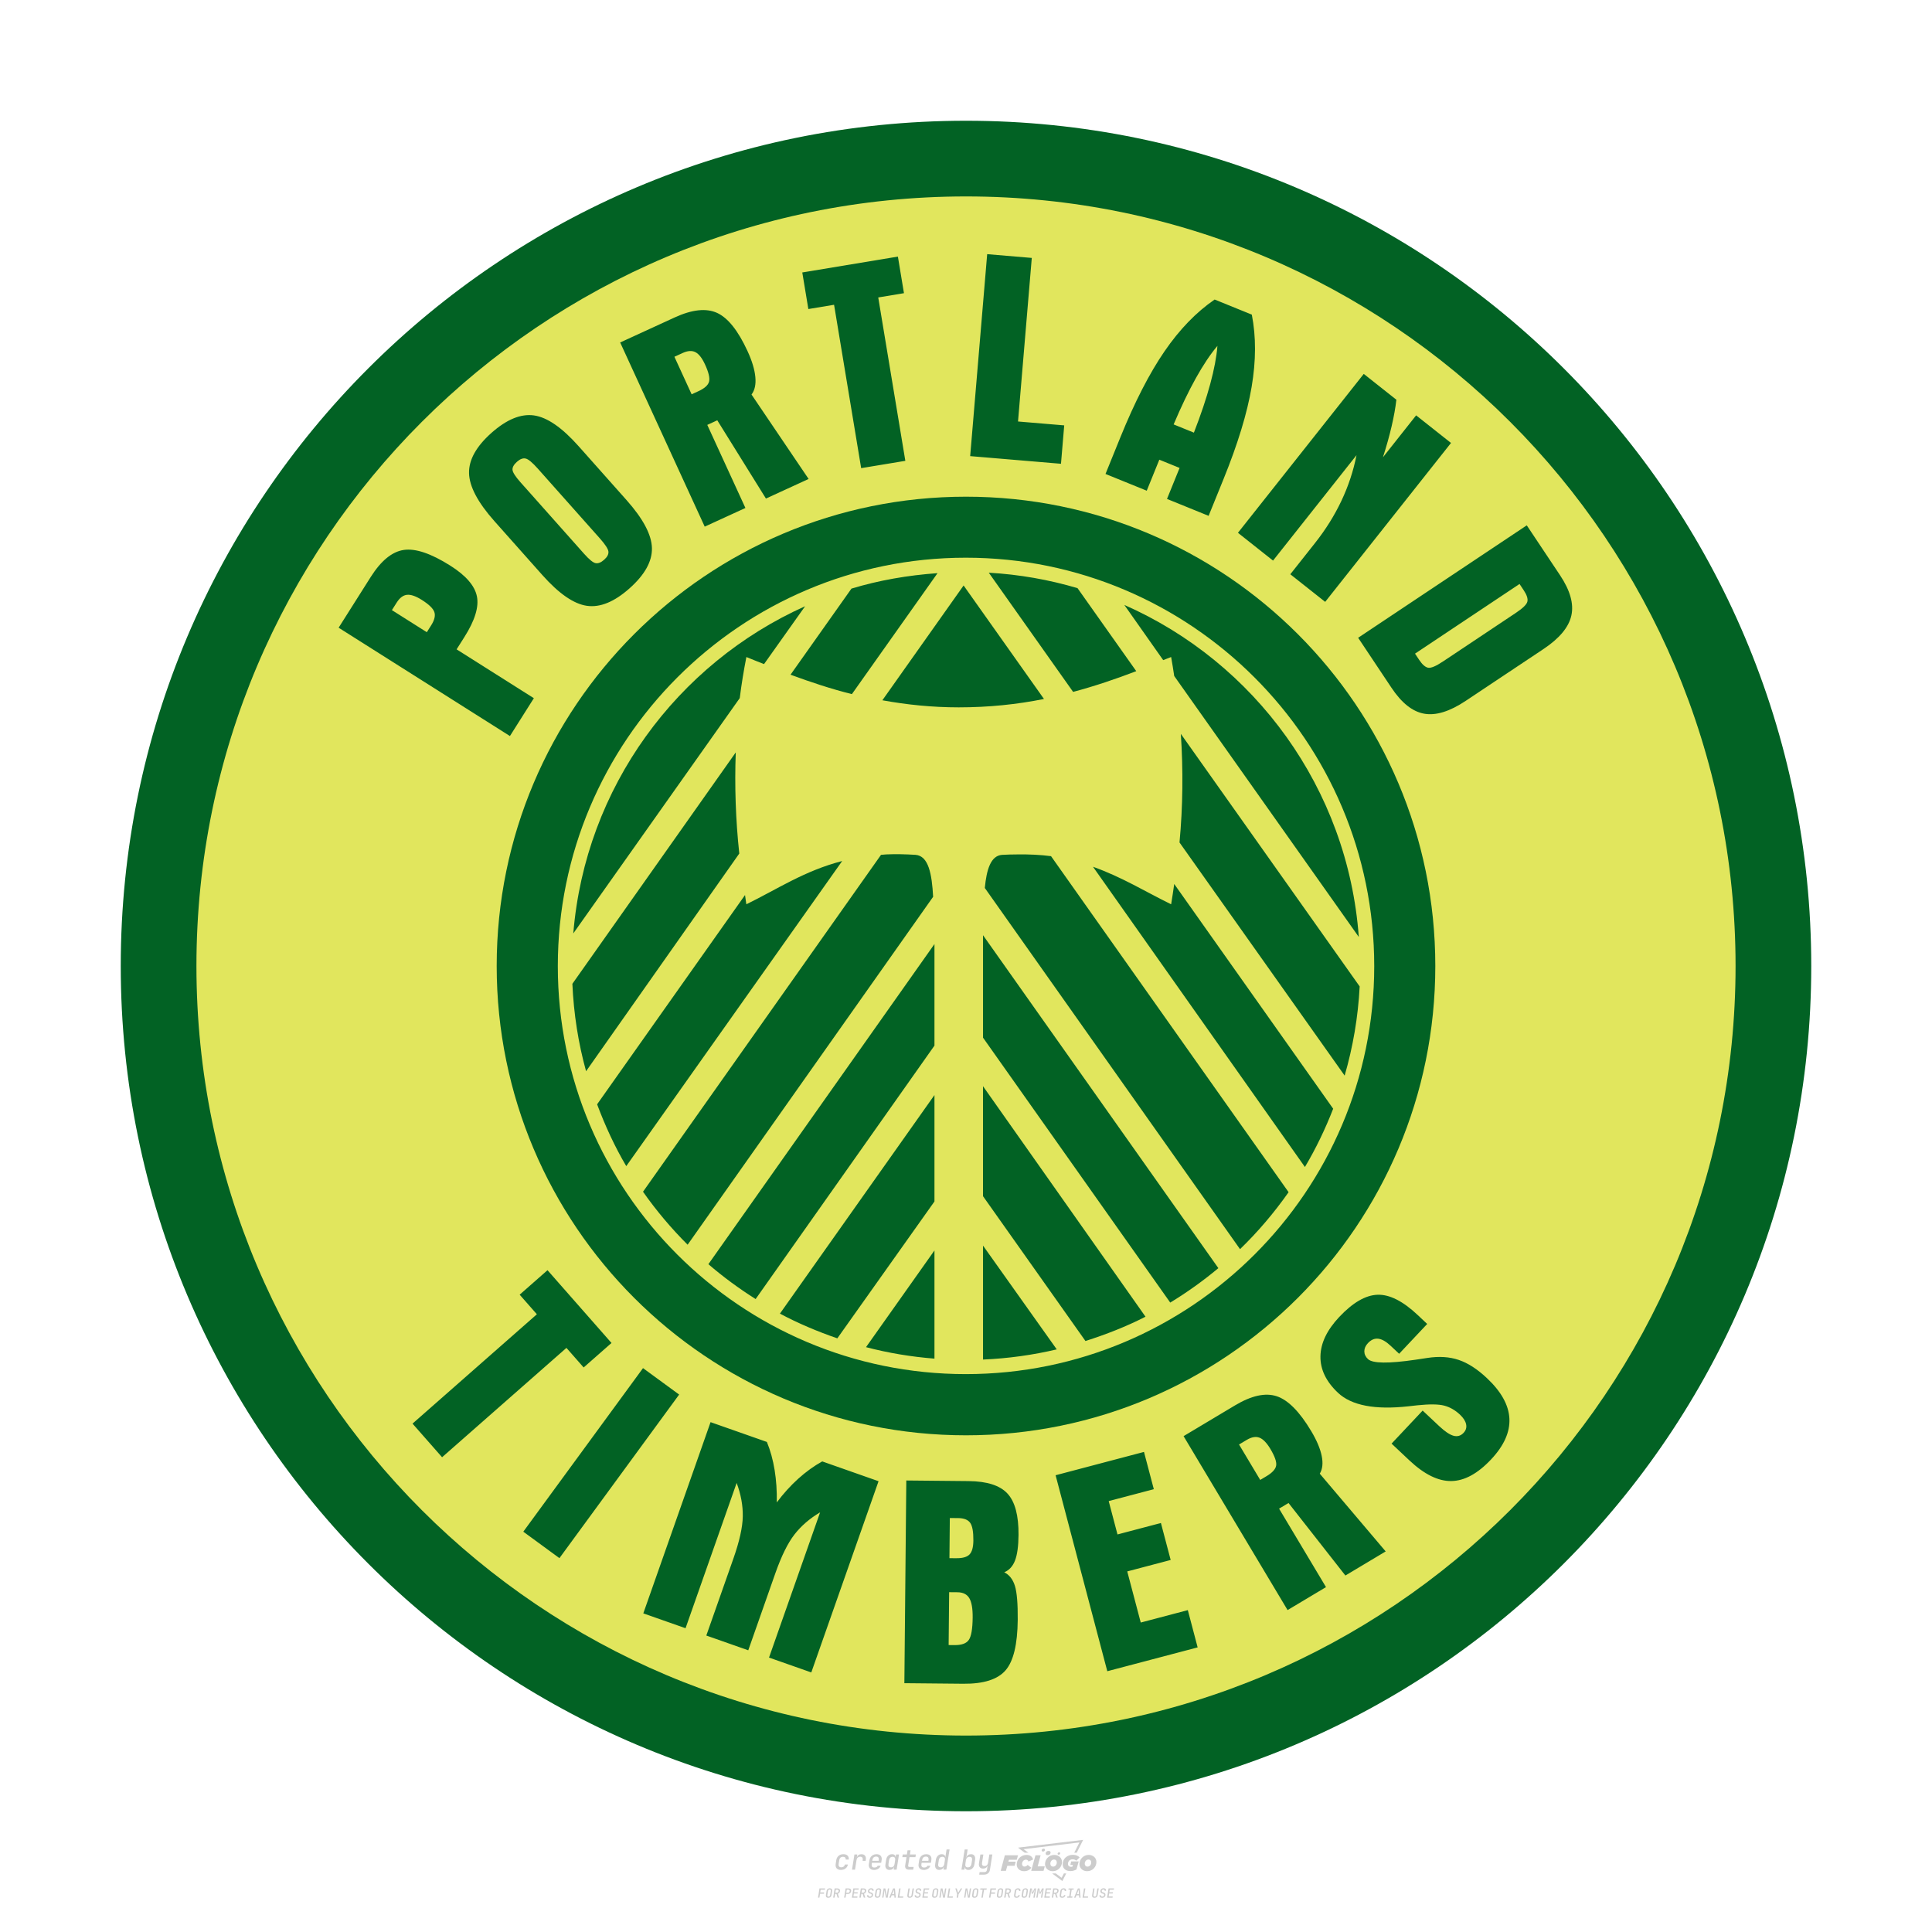 <?xml version="1.0" encoding="UTF-8"?>
<svg id="_图层_1" data-name="图层_1" xmlns="http://www.w3.org/2000/svg" version="1.1" viewBox="0 0 800 800">
  <!-- Created by @FCLOGO 2024-12-5 GMT+8 15:27:32 . https://fclogo.top/ -->
<!-- FOR PERSONAL USE ONLY NOT FOR COMMERCIAL USE -->
  <defs>
    <style>
      .st0 {
        fill: #ccc;
      }

      .st1, .st2 {
        fill: #026224;
      }

      .st3 {
        fill: #e1e65d;
      }

      .st3, .st2 {
        fill-rule: evenodd;
      }
    </style>
  </defs>
  <path class="st0" d="M348.22,774.3c-.79,0-1.38-.22-1.77-.65-.39-.44-.53-1.03-.41-1.79l.25-1.65c.12-.75.45-1.35.98-1.78.53-.44,1.19-.65,1.98-.65s1.33.2,1.72.6c.39.4.55.94.47,1.62h-1.24c.03-.36-.06-.64-.26-.84-.2-.2-.5-.3-.89-.3-.42,0-.76.12-1.03.35-.27.23-.43.56-.5.99l-.26,1.66c-.07.44,0,.77.19,1,.19.23.5.35.92.35.39,0,.72-.1.98-.3.26-.2.44-.48.52-.85h1.24c-.14.69-.47,1.23-.99,1.63-.52.4-1.16.6-1.92.6ZM352.8,774.19l1-6.29h1.19l-.19,1.19c.34-.87.97-1.3,1.91-1.3.67,0,1.17.21,1.49.62.32.42.43.99.31,1.71l-.07.42h-1.27l.06-.32c.07-.45.01-.8-.17-1.04-.18-.24-.48-.36-.88-.36s-.74.12-1.01.37c-.27.24-.43.59-.5,1.03l-.63,3.97h-1.24ZM361.91,774.3c-.77,0-1.35-.22-1.73-.67s-.52-1.04-.4-1.77l.25-1.65c.08-.49.26-.92.52-1.28s.6-.65,1.01-.85c.41-.2.87-.3,1.38-.3.77,0,1.35.22,1.73.67.39.45.52,1.04.39,1.77l-.17,1.12h-3.85l-.09.53c-.15.95.22,1.43,1.11,1.43.72,0,1.17-.25,1.37-.74h1.22c-.17.53-.5.96-1.01,1.28-.5.32-1.09.47-1.76.47ZM361.23,770.22l-.05.29h2.65s.05-.3.05-.3c.07-.47.01-.82-.17-1.07-.18-.25-.49-.37-.92-.37s-.8.13-1.06.38c-.26.25-.43.61-.51,1.08ZM368.33,774.3c-.63,0-1.1-.21-1.41-.64s-.4-1-.27-1.73l.27-1.77c.11-.73.39-1.31.84-1.74.44-.43.98-.64,1.61-.64.47,0,.83.12,1.09.35.26.24.39.56.38.96h.02l.17-1.2h1.24l-1,6.29h-1.22l.19-1.2h-.02c-.12.41-.35.73-.69.97s-.74.35-1.21.35ZM368.93,773.23c.39,0,.72-.12.98-.36.26-.24.43-.57.5-1.01l.25-1.65c.07-.43,0-.76-.18-1-.19-.24-.47-.36-.86-.36s-.72.12-.98.35c-.26.24-.42.57-.49,1.01l-.25,1.65c-.07.44-.01.78.17,1.01.18.23.47.35.88.35ZM376.35,774.19c-.57,0-.99-.16-1.26-.47-.27-.31-.36-.75-.27-1.32l.54-3.39h-1.74l.17-1.12h1.74l.27-1.72h1.24l-.27,1.72h2.47l-.18,1.12h-2.46l-.54,3.39c-.08.44.1.66.53.66h1.72l-.17,1.12h-1.77ZM382.5,774.3c-.77,0-1.35-.22-1.73-.67s-.52-1.04-.4-1.77l.25-1.65c.08-.49.26-.92.52-1.28s.6-.65,1.01-.85c.41-.2.87-.3,1.38-.3.77,0,1.35.22,1.73.67.39.45.52,1.04.39,1.77l-.17,1.12h-3.85l-.09.53c-.15.95.22,1.43,1.11,1.43.72,0,1.17-.25,1.37-.74h1.22c-.17.53-.5.96-1.01,1.28-.5.32-1.09.47-1.76.47ZM381.83,770.22l-.05.29h2.65s.05-.3.05-.3c.07-.47.01-.82-.17-1.07-.18-.25-.49-.37-.92-.37s-.8.13-1.06.38c-.26.25-.43.61-.51,1.08ZM388.92,774.3c-.63,0-1.1-.21-1.4-.64-.3-.42-.39-1-.28-1.73l.27-1.77c.11-.73.39-1.31.84-1.74.44-.43.98-.64,1.61-.64.47,0,.83.12,1.09.35.26.24.39.56.38.96h.02l.21-1.47.3-1.8h1.24l-1.33,8.35h-1.22l.19-1.2h-.02c-.12.41-.35.73-.69.97s-.74.35-1.21.35ZM389.53,773.23c.39,0,.72-.12.98-.36.26-.24.43-.57.5-1.01l.25-1.65c.08-.43.02-.76-.17-1-.19-.24-.48-.36-.87-.36s-.72.12-.98.35c-.26.24-.42.57-.49,1.01l-.25,1.65c-.08.44-.02.78.16,1.01s.48.35.88.35ZM401.02,774.3c-.47,0-.84-.12-1.1-.35-.26-.23-.39-.56-.38-.97h-.01l-.19,1.2h-1.22l1.33-8.35h1.24l-.29,1.8-.27,1.47h.05c.12-.41.35-.73.69-.97.34-.23.74-.35,1.21-.35.63,0,1.1.21,1.4.64.3.43.39,1.01.28,1.74l-.27,1.77c-.11.73-.39,1.31-.84,1.73-.45.42-.98.64-1.61.64ZM400.77,773.23c.4,0,.72-.12.98-.35.26-.23.42-.57.5-1.01l.25-1.65c.07-.43.01-.77-.17-1.01-.18-.24-.47-.35-.87-.35s-.72.12-.98.36-.43.57-.5,1l-.25,1.65c-.07.44-.01.77.17,1.01.18.24.47.36.87.36ZM405.47,776.25l.17-1.06h1.93c.64,0,1.01-.3,1.1-.9l.1-.67.21-1.19h-.03c-.12.42-.35.74-.68.97-.33.23-.73.34-1.2.34-.63,0-1.09-.2-1.4-.6s-.41-.94-.3-1.63l.58-3.6h1.24l-.56,3.48c-.06.41,0,.73.18.96s.47.34.85.34.72-.12.98-.37c.27-.24.43-.58.49-1.02l.54-3.4h1.24l-1.01,6.41c-.1.6-.37,1.08-.81,1.42-.44.35-1,.52-1.67.52h-1.95ZM417.79,770.09h3.22l.54-1.85h-5.47l-1.71,6.44h2.15l.59-2.1h3.03l.44-1.71h-3.03l.24-.78ZM424.23,772.92c-.59,0-1.02-.39-1.02-1.12,0-.88.63-1.76,1.61-1.76.49,0,.88.24,1.02.78l1.95-.83c-.29-1.17-1.27-1.9-2.64-1.9-2.78,0-4.15,2.15-4.15,3.9s1.27,2.83,3.07,2.83c1.37,0,2.34-.59,2.98-1.42l-1.51-1.17c-.39.44-.83.68-1.32.68ZM430.91,768.23h-2.15l-1.76,6.44h5.12l.49-1.85h-2.93l1.22-4.59ZM439.75,771.01c0-1.66-1.32-2.93-3.22-2.93-2.2,0-3.81,1.81-3.81,3.81,0,1.66,1.32,2.93,3.22,2.93,2.2,0,3.81-1.81,3.81-3.81ZM434.92,771.7c0-.83.59-1.71,1.51-1.71.78,0,1.17.54,1.17,1.22,0,.83-.59,1.71-1.51,1.71-.78,0-1.17-.54-1.17-1.22ZM443.21,772.23h1.07l-.2.68c-.15.05-.34.1-.59.1-.68,0-1.27-.39-1.27-1.22,0-1.02.73-1.9,1.95-1.9.59,0,1.12.24,1.51.59l1.37-1.37c-.44-.54-1.51-1.07-2.73-1.07-2.59,0-4.29,1.76-4.29,3.86s1.61,2.88,3.22,2.88c.93,0,1.85-.29,2.49-.68l.93-3.32h-3.12l-.34,1.46ZM450.78,768.08c-2.2,0-3.81,1.81-3.81,3.81,0,1.66,1.32,2.93,3.22,2.93,2.2,0,3.81-1.81,3.81-3.81,0-1.66-1.32-2.93-3.22-2.93ZM450.34,772.92c-.78,0-1.17-.54-1.17-1.22,0-.83.59-1.71,1.51-1.71.78,0,1.17.54,1.17,1.22,0,.83-.59,1.71-1.51,1.71ZM437.94,767.5c-.05.29.1.49.44.49s.54-.2.63-.49c.05-.24-.1-.49-.44-.49s-.59.24-.63.49ZM432.13,765.5c-.44,0-.73.24-.78.59s.1.59.54.59.73-.24.78-.59c.1-.34-.1-.59-.54-.59ZM433.01,767.3c-.1.54.15.88.83.88.63,0,1.07-.39,1.17-.88s-.15-.88-.83-.88c-.68,0-1.07.39-1.17.88ZM439.6,777.55l-2.44-1.81h-1.51l4.25,3.17,1.61-3.17h-.98l-.93,1.81ZM425.84,767.16l-2-1.46,23.13-2.78-2.15,4.25h1.02l2.68-5.32-26.99,3.22,2.78,2.1h1.51ZM338.72,785.79l.61-3.83h2.32l-.08.52h-1.76l-.18,1.14h1.63l-.08.52h-1.62l-.26,1.64h-.57ZM342.97,785.84c-.36,0-.62-.1-.8-.3-.17-.2-.23-.47-.18-.82l.27-1.7c.06-.34.2-.61.44-.82.24-.2.54-.3.89-.3s.62.1.8.3c.17.2.24.47.18.81l-.27,1.71c-.06.34-.2.62-.44.82-.24.2-.54.3-.9.3ZM343.05,785.33c.19,0,.35-.05.47-.16.12-.11.19-.26.23-.46l.27-1.7c.03-.2,0-.35-.08-.46-.08-.11-.22-.16-.41-.16s-.35.05-.46.16c-.12.1-.19.26-.22.46l-.27,1.7c-.03.2,0,.35.08.46s.22.16.41.16ZM345,785.79l.61-3.83h1.2c.24,0,.44.05.6.14.16.09.28.22.36.39s.09.37.05.59c-.04.26-.14.48-.3.67-.16.19-.37.32-.6.39l.54,1.64h-.62l-.48-1.57h-.54l-.25,1.57h-.57ZM345.89,783.71h.64c.19,0,.35-.06.48-.17.13-.11.21-.26.24-.45.03-.19,0-.35-.09-.46-.09-.11-.24-.17-.43-.17h-.64l-.2,1.25ZM349.54,785.79l.61-3.83h1.25c.37,0,.65.1.84.31.19.21.26.49.2.84-.04.23-.12.44-.25.61s-.29.31-.49.4c-.2.09-.42.14-.66.14h-.69l-.24,1.52h-.57ZM350.43,783.75h.69c.19,0,.36-.06.49-.18.14-.12.22-.27.25-.47s0-.35-.1-.47-.25-.18-.44-.18h-.69l-.21,1.29ZM352.75,785.79l.61-3.83h2.25l-.08.5h-1.7l-.17,1.09h1.51l-.08.5h-1.51l-.19,1.24h1.69l-.08.5h-2.25ZM355.84,785.79l.61-3.83h1.2c.24,0,.44.05.6.14.16.09.28.22.36.39s.09.37.05.59c-.04.26-.14.48-.3.67-.16.19-.37.32-.6.39l.54,1.64h-.62l-.48-1.57h-.54l-.25,1.57h-.57ZM356.74,783.71h.64c.19,0,.35-.06.48-.17.13-.11.21-.26.24-.45.03-.19,0-.35-.09-.46-.09-.11-.24-.17-.43-.17h-.64l-.2,1.25ZM360.13,785.84c-.39,0-.67-.1-.87-.29-.19-.19-.26-.45-.22-.78h.57c-.03.17.01.31.12.41.11.1.27.15.48.15.2,0,.37-.05.5-.15.13-.1.21-.23.24-.4.02-.15,0-.28-.06-.39-.06-.11-.16-.18-.29-.22l-.46-.14c-.27-.08-.46-.22-.59-.41-.13-.19-.17-.42-.13-.68.04-.21.11-.39.23-.55s.27-.28.46-.37.4-.13.64-.13c.35,0,.62.1.8.29.18.19.25.44.2.76h-.57c.03-.17,0-.3-.09-.4-.09-.1-.23-.14-.42-.14s-.34.04-.46.13c-.12.09-.19.21-.21.38-.02.15,0,.28.05.39s.16.18.29.22l.47.15c.26.08.46.22.58.41.12.19.17.42.12.69-.04.22-.12.41-.24.57-.13.16-.29.29-.49.38-.2.09-.42.13-.66.13ZM363.27,785.84c-.36,0-.62-.1-.8-.3-.17-.2-.23-.47-.18-.82l.27-1.7c.06-.34.2-.61.44-.82.24-.2.54-.3.89-.3s.62.1.8.3c.17.2.24.47.18.81l-.27,1.71c-.06.34-.2.62-.44.82-.24.2-.54.3-.9.3ZM363.34,785.33c.19,0,.35-.05.47-.16.12-.11.19-.26.23-.46l.27-1.7c.03-.2,0-.35-.08-.46-.08-.11-.22-.16-.41-.16s-.35.05-.46.16c-.12.1-.19.26-.22.46l-.27,1.7c-.03.2,0,.35.08.46s.22.16.41.16ZM365.28,785.79l.61-3.83h.71l.62,3.19c0-.1.02-.22.03-.36.01-.14.03-.29.04-.44.02-.15.04-.29.06-.41l.31-1.98h.52l-.61,3.83h-.71l-.61-3.19c0,.09-.02.21-.03.34s-.03.28-.04.42c-.02.15-.04.28-.06.41l-.31,2.01h-.53ZM368.23,785.79l1.59-3.83h.75l.37,3.83h-.56l-.07-.97h-1.09l-.39.97h-.59ZM369.39,784.34h.87l-.09-1.1c-.02-.2-.03-.37-.04-.51,0-.14-.01-.24-.01-.3-.02.06-.05.16-.1.3s-.11.31-.19.5l-.44,1.11ZM371.72,785.79l.61-3.83h.57l-.52,3.31h1.67l-.08.52h-2.25ZM376.68,785.84c-.37,0-.63-.1-.8-.3-.17-.2-.22-.47-.17-.82l.44-2.76h.57l-.44,2.76c-.03.2,0,.35.07.46.08.11.21.17.41.17s.35-.06.46-.17c.12-.11.19-.27.22-.46l.44-2.76h.57l-.44,2.76c-.06.35-.2.62-.43.82-.23.2-.53.3-.9.3ZM379.84,785.84c-.39,0-.67-.1-.87-.29-.19-.19-.26-.45-.22-.78h.57c-.03.17.01.31.12.41.11.1.27.15.48.15.2,0,.37-.05.5-.15.13-.1.21-.23.24-.4.02-.15,0-.28-.06-.39-.06-.11-.16-.18-.29-.22l-.46-.14c-.27-.08-.46-.22-.59-.41-.13-.19-.17-.42-.13-.68.04-.21.11-.39.23-.55s.27-.28.46-.37.4-.13.64-.13c.35,0,.62.1.8.29.18.19.25.44.2.76h-.57c.03-.17,0-.3-.09-.4-.09-.1-.23-.14-.42-.14s-.34.04-.46.13c-.12.09-.19.21-.21.38-.02.15,0,.28.05.39s.16.18.29.22l.47.15c.26.08.46.22.58.41.12.19.17.42.12.69-.04.22-.12.41-.24.57-.13.16-.29.29-.49.38-.2.09-.42.13-.66.13ZM381.91,785.79l.61-3.83h2.25l-.08.5h-1.7l-.17,1.09h1.51l-.08.5h-1.51l-.19,1.24h1.69l-.08.5h-2.25ZM386.94,785.84c-.36,0-.62-.1-.8-.3-.17-.2-.23-.47-.18-.82l.27-1.7c.06-.34.2-.61.44-.82.24-.2.54-.3.89-.3s.62.1.8.3c.17.2.24.47.18.81l-.27,1.71c-.06.34-.2.62-.44.82-.24.2-.54.3-.9.3ZM387.02,785.33c.19,0,.35-.05.47-.16.12-.11.19-.26.23-.46l.27-1.7c.03-.2,0-.35-.08-.46-.08-.11-.22-.16-.41-.16s-.35.05-.46.16c-.12.1-.19.26-.22.46l-.27,1.7c-.03.2,0,.35.08.46s.22.16.41.16ZM388.95,785.79l.61-3.83h.71l.62,3.19c0-.1.02-.22.03-.36.01-.14.03-.29.04-.44.02-.15.04-.29.06-.41l.31-1.98h.52l-.61,3.83h-.71l-.61-3.19c0,.09-.02.21-.03.34s-.03.28-.04.42c-.02.15-.04.28-.06.41l-.31,2.01h-.53ZM392.25,785.79l.61-3.83h.57l-.52,3.31h1.67l-.08.52h-2.25ZM396.12,785.79l.22-1.41-.75-2.42h.58l.45,1.45c.03.09.05.18.07.27.02.08.03.15.03.19.02-.04.05-.1.09-.19.04-.08.09-.17.14-.27l.9-1.45h.6l-1.53,2.42-.22,1.41h-.57ZM399.22,785.79l.61-3.83h.71l.62,3.19c0-.1.02-.22.03-.36.01-.14.03-.29.04-.44.02-.15.04-.29.06-.41l.31-1.98h.52l-.61,3.83h-.71l-.61-3.19c0,.09-.02.21-.03.34s-.03.28-.04.42c-.02.15-.04.28-.06.41l-.31,2.01h-.53ZM403.51,785.84c-.36,0-.62-.1-.8-.3-.18-.2-.23-.47-.18-.82l.27-1.7c.06-.34.2-.61.44-.82.24-.2.54-.3.89-.3s.62.1.8.3c.17.2.24.47.18.81l-.27,1.71c-.06.34-.2.62-.44.82-.24.2-.54.3-.89.3ZM403.58,785.33c.19,0,.35-.05.47-.16.12-.11.19-.26.23-.46l.27-1.7c.03-.2,0-.35-.08-.46-.08-.11-.22-.16-.41-.16s-.35.05-.46.16c-.12.1-.19.26-.22.46l-.27,1.7c-.03.2,0,.35.08.46.08.11.22.16.41.16ZM406.38,785.79l.52-3.31h-1.02l.08-.52h2.62l-.08.52h-1.03l-.52,3.31h-.57ZM409.52,785.79l.61-3.83h2.32l-.08.52h-1.76l-.18,1.14h1.63l-.08.52h-1.62l-.26,1.64h-.57ZM413.77,785.84c-.36,0-.62-.1-.8-.3-.18-.2-.23-.47-.18-.82l.27-1.7c.06-.34.2-.61.44-.82.24-.2.54-.3.89-.3s.62.1.8.3c.17.2.24.47.18.81l-.27,1.71c-.06.34-.2.62-.44.82-.24.2-.54.3-.89.3ZM413.85,785.33c.19,0,.35-.05.47-.16.12-.11.19-.26.23-.46l.27-1.7c.03-.2,0-.35-.08-.46-.08-.11-.22-.16-.41-.16s-.35.05-.46.16c-.12.1-.19.26-.22.46l-.27,1.7c-.03.2,0,.35.08.46.08.11.22.16.41.16ZM415.8,785.79l.61-3.83h1.2c.24,0,.44.05.6.14.16.09.28.22.36.39s.09.37.05.59c-.04.26-.14.48-.3.67-.16.19-.37.32-.6.39l.54,1.64h-.62l-.48-1.57h-.54l-.25,1.57h-.57ZM416.69,783.71h.64c.19,0,.35-.06.48-.17.13-.11.21-.26.24-.45.03-.19,0-.35-.09-.46-.09-.11-.24-.17-.43-.17h-.64l-.2,1.25ZM420.91,785.84c-.36,0-.63-.1-.81-.3-.18-.2-.24-.47-.19-.82l.27-1.7c.06-.35.21-.62.45-.82s.55-.3.91-.3.63.1.81.3c.18.2.24.47.19.82h-.57c.03-.2,0-.35-.09-.46-.09-.11-.23-.16-.42-.16s-.35.05-.47.16c-.12.1-.2.26-.23.45l-.27,1.71c-.03.2,0,.35.09.46.09.11.23.16.42.16s.35-.05.47-.16.2-.26.23-.46h.57c-.03.23-.11.43-.24.59s-.28.3-.47.39c-.19.09-.4.14-.64.14ZM424.03,785.84c-.36,0-.62-.1-.8-.3-.18-.2-.23-.47-.18-.82l.27-1.7c.06-.34.2-.61.44-.82.24-.2.54-.3.89-.3s.62.1.8.3c.17.2.24.47.18.81l-.27,1.71c-.06.34-.2.62-.44.82-.24.2-.54.3-.89.3ZM424.11,785.33c.19,0,.35-.05.47-.16.12-.11.19-.26.23-.46l.27-1.7c.03-.2,0-.35-.08-.46-.08-.11-.22-.16-.41-.16s-.35.05-.46.16c-.12.1-.19.26-.22.46l-.27,1.7c-.03.2,0,.35.08.46.08.11.22.16.41.16ZM425.97,785.79l.61-3.83h.69l.18,1.23c.02.12.04.23.05.33.01.1.02.18.03.24.02-.06.05-.14.09-.24.04-.11.09-.22.15-.34l.57-1.22h.71l-.61,3.83h-.54l.2-1.29c.02-.17.06-.35.1-.55.04-.2.09-.4.14-.61s.1-.4.14-.59c.05-.19.09-.35.13-.49l-.86,1.86h-.55l-.28-1.86c0,.14-.01.29-.02.47s-.02.37-.04.57c-.02.2-.04.41-.06.61-.02.2-.05.4-.08.57l-.2,1.29h-.54ZM429.11,785.79l.61-3.83h.69l.18,1.23c.02.12.04.23.05.33.01.1.02.18.03.24.02-.06.05-.14.09-.24.04-.11.09-.22.15-.34l.57-1.22h.71l-.61,3.83h-.54l.2-1.29c.02-.17.06-.35.1-.55.04-.2.09-.4.14-.61s.1-.4.14-.59c.05-.19.09-.35.13-.49l-.86,1.86h-.55l-.28-1.86c0,.14-.01.29-.02.47s-.02.37-.04.57c-.02.2-.04.41-.06.61-.02.2-.05.4-.08.57l-.2,1.29h-.54ZM432.41,785.79l.61-3.83h2.25l-.08.5h-1.7l-.17,1.09h1.51l-.08.5h-1.51l-.19,1.24h1.69l-.08.5h-2.25ZM435.51,785.79l.61-3.83h1.2c.24,0,.44.05.6.14.16.09.28.22.36.39s.09.37.05.59c-.04.26-.14.48-.3.67-.16.19-.37.32-.6.39l.54,1.64h-.62l-.48-1.57h-.54l-.25,1.57h-.57ZM436.4,783.71h.64c.19,0,.35-.06.48-.17.13-.11.21-.26.24-.45.03-.19,0-.35-.09-.46-.09-.11-.24-.17-.43-.17h-.64l-.2,1.25ZM439.8,785.84c-.36,0-.63-.1-.81-.3-.18-.2-.24-.47-.19-.82l.27-1.7c.06-.35.21-.62.45-.82s.55-.3.91-.3.63.1.81.3c.18.2.24.47.19.82h-.57c.03-.2,0-.35-.09-.46-.09-.11-.23-.16-.42-.16s-.35.05-.47.16c-.12.1-.2.26-.23.45l-.27,1.71c-.03.2,0,.35.09.46.09.11.23.16.42.16s.35-.05.47-.16.2-.26.23-.46h.57c-.03.23-.11.43-.24.59s-.28.3-.47.39c-.19.09-.4.14-.64.14ZM441.88,785.79l.08-.5h.78l.45-2.82h-.78l.08-.5h2.13l-.08.5h-.78l-.45,2.82h.78l-.08.5h-2.13ZM444.74,785.79l1.59-3.83h.75l.37,3.83h-.56l-.07-.97h-1.09l-.39.97h-.59ZM445.9,784.34h.87l-.09-1.1c-.02-.2-.03-.37-.04-.51,0-.14-.01-.24-.01-.3-.02.06-.05.16-.1.3s-.11.31-.19.5l-.44,1.11ZM448.24,785.79l.61-3.83h.57l-.52,3.31h1.67l-.08.52h-2.25ZM453.19,785.84c-.37,0-.63-.1-.8-.3-.17-.2-.22-.47-.17-.82l.44-2.76h.57l-.44,2.76c-.03.2,0,.35.07.46.08.11.21.17.41.17s.35-.06.46-.17c.12-.11.19-.27.22-.46l.44-2.76h.57l-.44,2.76c-.06.35-.2.62-.43.82-.23.2-.53.3-.9.3ZM456.36,785.84c-.39,0-.67-.1-.87-.29-.19-.19-.26-.45-.22-.78h.57c-.03.17.01.31.12.41.11.1.27.15.48.15.2,0,.37-.05.5-.15s.21-.23.24-.4c.02-.15,0-.28-.06-.39s-.16-.18-.29-.22l-.46-.14c-.27-.08-.46-.22-.59-.41-.13-.19-.17-.42-.13-.68.04-.21.11-.39.23-.55s.27-.28.46-.37c.19-.09.4-.13.64-.13.35,0,.62.1.8.29.18.19.25.44.2.76h-.57c.03-.17,0-.3-.09-.4-.09-.1-.23-.14-.42-.14s-.34.04-.46.13c-.12.09-.19.21-.21.38-.02.15,0,.28.05.39s.16.18.29.22l.47.15c.26.08.46.22.58.41.12.19.17.42.12.69-.04.22-.12.41-.24.57-.13.16-.29.29-.49.38-.2.09-.42.13-.66.13ZM458.42,785.79l.61-3.83h2.25l-.08.5h-1.7l-.17,1.09h1.51l-.08.5h-1.51l-.19,1.24h1.69l-.08.5h-2.25Z"/>
  <g>
    <path id="path3253" class="st2" d="M750,400c0,193.3-156.7,350-350,350S50,593.3,50,400,206.7,50,400,50s350,156.7,350,350Z"/>
    <path id="path3170" class="st3" d="M718.66,400c0,175.99-142.67,318.66-318.66,318.66S81.34,575.99,81.34,400,224.01,81.34,400,81.34s318.66,142.67,318.66,318.66Z"/>
    <path id="path3172" class="st2" d="M594.33,400c0,107.32-87,194.33-194.33,194.33s-194.33-87-194.33-194.33,87-194.33,194.33-194.33,194.33,87,194.33,194.33Z"/>
    <path id="path2396" class="st3" d="M399.92,230.93c-93.28,0-168.94,75.84-168.94,169.12,0,93.28,75.66,168.94,168.94,168.94,93.28,0,169.12-75.66,169.12-168.94,0-93.28-75.84-169.12-169.12-169.12ZM409.43,237.14c12.72.73,24.97,2.91,36.75,6.4l24.32,34.37c-8.53,3.27-17.21,6.21-26.15,8.59l-34.92-49.37ZM388.22,237.32l-35.47,50.1c-8.69-2.17-17.14-4.99-25.41-8.04l25.23-35.65c11.41-3.46,23.33-5.52,35.65-6.4ZM399.01,242.44l33.28,46.99c-11.14,2.24-22.83,3.47-35.29,3.47-11.12,0-21.58-1.11-31.63-2.93l33.64-47.54ZM465.56,250.49c53.94,23.76,92.57,75.95,97.09,137.49l-76.43-108.06c-.43-2.62-.77-5.25-1.28-7.86-1.08.46-2.21.83-3.29,1.28l-16.09-22.85ZM333.37,251.04l-17,23.95c-2.43-.99-4.9-1.9-7.31-2.93-1.11,5.67-2.04,11.33-2.74,17l-68.93,97.45c4.97-60.54,43.02-111.72,95.99-135.48ZM488.96,303.88l74.05,104.58c-.65,12.76-2.8,25.11-6.22,36.93l-68.38-96.54c1.4-14.99,1.54-29.99.55-44.98ZM304.66,311.56c-.51,13.96-.04,27.91,1.46,41.87l-63.44,90.14c-3.21-11.61-5.12-23.7-5.67-36.2l67.65-95.81ZM367.01,353.79c3.76-.17,7.78-.09,12.07.18,5.42.39,6.8,7.95,7.31,17.37l-101.66,144.07c-6.76-6.75-12.97-14.1-18.47-21.94l98.55-139.5c.73-.05,1.44-.15,2.19-.18ZM421.13,353.79c5.08-.06,9.76.16,14.08.73l98.37,139.14c-5.96,8.47-12.68,16.4-20.11,23.59l-105.68-149.56c.72-7.62,2.45-13.37,7.13-13.71,2.14-.14,4.21-.16,6.22-.18ZM348.73,356.53l-89.41,126.34c-4.78-8.1-8.73-16.68-12.07-25.6l61.25-86.66c.2,1.28.33,2.56.55,3.84,12.81-6.27,24.08-13.89,39.68-17.92ZM452.58,358.91c11.96,4.24,21.66,10.3,32.36,15.54.48-2.8.87-5.61,1.28-8.41l65.82,93.06c-3.27,8.39-7.15,16.48-11.7,24.13l-87.76-124.33ZM407.05,387.25l97.45,137.86c-6.25,5.22-12.94,10.01-19.93,14.26l-77.52-109.7v-41.69c0-.24,0-.49,0-.73ZM386.94,390.91v42.05l-74.05,104.95c-6.86-4.34-13.44-9.16-19.56-14.44l93.61-132.56ZM407.05,449.78l67.28,95.44c-7.89,4.04-16.3,7.33-24.87,10.06l-42.42-59.97v-45.53ZM386.94,453.44v44.06l-40.22,56.68c-8.19-2.83-16.23-6.2-23.77-10.24l63.99-90.5ZM407.05,515.78l30.53,42.97c-9.87,2.33-20.07,3.76-30.53,4.21v-47.17ZM386.94,517.79v44.79c-9.73-.77-19.16-2.35-28.34-4.75l28.34-40.04Z"/>
    <path id="text3236" class="st1" d="M140.22,259.92l13.28-20.99c4.28-6.76,8.84-10.5,13.69-11.21,4.85-.72,11.27,1.45,19.25,6.49,6.46,4.08,10.13,8.31,11.03,12.69.9,4.38-.82,10-5.16,16.86l-3.24,5.12,31.99,20.23-9.91,15.67-70.93-44.86ZM176.73,261.79l1.8-2.84c1.39-2.2,1.83-4.04,1.32-5.52-.51-1.48-2.23-3.15-5.17-5.01-2.5-1.58-4.55-2.29-6.15-2.12-1.6.17-3.02,1.24-4.26,3.2l-1.99,3.14,14.45,9.14ZM217.13,201.5l24.72,27.8c2.13,2.39,3.72,3.69,4.79,3.89,1.06.2,2.24-.27,3.52-1.41,1.32-1.17,1.91-2.31,1.77-3.42-.13-1.11-1.36-2.97-3.67-5.57l-1.24-1.39-24.32-27.35c-2.26-2.54-3.94-3.94-5.05-4.18-1.1-.25-2.3.2-3.58,1.34-1.32,1.17-1.93,2.28-1.85,3.33.08,1.05,1.17,2.76,3.27,5.12l1.63,1.84ZM204.74,215.81c-6.88-7.74-10.39-14.36-10.52-19.87-.13-5.5,2.96-11.06,9.26-16.67,6.31-5.61,12.19-8.02,17.64-7.25,5.45.77,11.62,5.03,18.5,12.77l19.81,22.28c6.88,7.74,10.39,14.36,10.52,19.87.13,5.5-2.96,11.06-9.26,16.67-6.31,5.61-12.19,8.02-17.64,7.25-5.45-.77-11.62-5.03-18.5-12.77l-19.81-22.28ZM286.39,163.28l2.78-1.28c2.58-1.18,4.06-2.51,4.44-3.99.38-1.47-.17-3.83-1.66-7.06-1.23-2.69-2.57-4.4-4-5.13-1.43-.73-3.21-.61-5.31.36l-3.38,1.55,7.13,15.54ZM256.8,141.81l22.57-10.36c7.2-3.3,13.05-3.93,17.55-1.89,4.5,2.05,8.72,7.34,12.64,15.88,1.85,4.03,2.92,7.59,3.21,10.67.29,3.08-.24,5.5-1.58,7.26l23.64,34.96-17.67,8.11-20.15-32.4-4.14,1.9,15.79,34.4-16.85,7.73-35.02-76.28ZM334.72,127.97l-2.51-15.15,39.59-6.57,2.51,15.15-10.65,1.77,11.22,67.65-18.29,3.03-11.22-67.65-10.65,1.77ZM408.77,105.24l18.47,1.56-5.7,67.73,19.13,1.61-1.34,15.9-37.6-3.17,7.04-83.63ZM485.98,175.74l8.39,3.41c2.88-7.42,5.14-14.14,6.77-20.17,1.63-6.03,2.62-11.28,2.97-15.76-2.91,3.44-5.88,7.89-8.92,13.34-3.04,5.46-6.11,11.85-9.21,19.18h0ZM457.76,196.27l6.18-15.23c5.94-14.64,12.03-26.5,18.27-35.58,6.23-9.08,13.15-16.22,20.74-21.43l15.4,6.25c1.79,9.1,1.76,19.08-.08,29.95-1.84,10.86-5.72,23.58-11.63,38.14l-6.18,15.23-17.23-7,5.21-12.84-8.39-3.41-5.21,12.84-17.06-6.93ZM564.71,154.83l13.5,10.69c-.38,3.32-1.04,6.98-1.97,10.99-.93,4.01-2.13,8.29-3.59,12.84l13.74-17.36,14.44,11.43-52.1,65.8-14.44-11.43,10.2-12.89c4.42-5.58,8.07-11.42,10.95-17.5,2.88-6.09,4.97-12.39,6.26-18.92l-34.56,43.65-14.53-11.51,52.1-65.8ZM632.21,217.54l13.78,20.67c4.19,6.29,5.75,11.85,4.67,16.68-1.08,4.83-4.92,9.44-11.51,13.84l-32.2,21.46c-6.62,4.41-12.36,6.2-17.2,5.34-4.85-.85-9.38-4.44-13.59-10.77l-13.78-20.67,69.83-46.56ZM629.21,241.81l-43.28,28.85,1.73,2.6c1.29,1.93,2.52,3.01,3.7,3.23,1.18.22,3.24-.64,6.16-2.6l1.75-1.16,28.4-18.94c2.93-1.95,4.53-3.52,4.79-4.71.27-1.19-.24-2.75-1.53-4.68l-1.73-2.6Z"/>
    <path id="text3245" class="st1" d="M215.18,536.1l11.53-10.14,26.5,30.14-11.53,10.14-7.13-8.11-51.49,45.28-12.24-13.92,51.49-45.28-7.13-8.11ZM266.26,566.51l14.96,10.95-49.57,67.73-14.96-10.95,49.57-67.73ZM318.43,686.38l21.16-60.16c-4.34,2.58-7.89,5.65-10.64,9.2-2.75,3.55-5.39,8.9-7.91,16.07l-1.55,4.41-9.65,27.45-17.37-6.11,11.21-31.86c2.52-7.17,3.82-13,3.89-17.49.07-4.49-.77-9.1-2.54-13.84l-21.16,60.16-17.49-6.15,27.85-79.18,23.32,8.2c1.46,3.57,2.53,7.45,3.21,11.66.68,4.2.98,8.67.89,13.38,2.73-3.66,5.69-6.93,8.89-9.82,3.2-2.88,6.51-5.27,9.93-7.16l23.32,8.2-27.85,79.18-17.49-6.15ZM395.97,645.22c2.68.03,4.52-.51,5.53-1.6,1.01-1.09,1.53-3,1.55-5.71.03-3.6-.4-6.04-1.31-7.33-.91-1.29-2.56-1.94-4.96-1.97l-3.48-.03-.16,16.62,2.82.03ZM392.81,681.18l2.46.02c2.92.03,4.89-.69,5.9-2.16,1.01-1.47,1.54-4.54,1.59-9.22.04-3.76-.43-6.44-1.39-8.05-.96-1.61-2.59-2.42-4.87-2.45l-3.48-.03-.21,21.9ZM374.48,696.97l.8-83.93,25.8.25c7.64.07,13.01,1.8,16.12,5.19,3.11,3.39,4.62,9.1,4.55,17.14-.04,4.64-.53,8.15-1.45,10.55-.92,2.39-2.41,4.02-4.46,4.88,2.11,1.06,3.58,2.94,4.42,5.65.83,2.71,1.22,7.4,1.16,14.08-.1,10.16-1.78,17.12-5.06,20.89-3.28,3.77-9.11,5.61-17.51,5.53l-24.36-.23ZM458.51,692.02l-21.41-81.15,36.6-9.66,4.07,15.43-18.68,4.93,3.64,13.81,17.98-4.74,4.04,15.31-17.98,4.74,5.59,21.17,19.49-5.14,4.07,15.43-37.42,9.87ZM521.83,612.81l2.63-1.57c2.44-1.46,3.76-2.94,3.98-4.44.22-1.51-.59-3.79-2.41-6.84-1.52-2.54-3.03-4.09-4.54-4.66-1.5-.57-3.25-.26-5.24.93l-3.19,1.91,8.77,14.67ZM490.09,594.68l21.32-12.75c6.8-4.06,12.54-5.32,17.24-3.78,4.7,1.55,9.46,6.35,14.28,14.42,2.28,3.81,3.73,7.23,4.35,10.26.62,3.03.36,5.49-.79,7.39l27.29,32.19-16.68,9.98-23.55-30.03-3.91,2.34,19.43,32.49-15.91,9.51-43.07-72.03ZM579.34,560.56l-3.5-3.29c-1.89-1.78-3.61-2.76-5.14-2.94-1.53-.18-2.96.43-4.27,1.83-.99,1.05-1.48,2.17-1.49,3.38,0,1.2.5,2.28,1.52,3.24,1.92,1.81,8.49,1.89,19.7.25,2.11-.32,3.75-.57,4.9-.74,4.82-.74,9.13-.47,12.95.82,3.82,1.28,7.72,3.8,11.71,7.56,5.91,5.56,9.01,11.14,9.29,16.74.28,5.59-2.25,11.23-7.59,16.91-5.54,5.88-11.02,8.87-16.45,8.95-5.43.08-11.2-2.76-17.32-8.51l-7.43-6.99,12.87-13.68,6.82,6.41c2.39,2.25,4.38,3.59,5.98,4.02,1.6.43,2.99.02,4.16-1.23.96-1.02,1.31-2.19,1.04-3.51-.27-1.32-1.11-2.65-2.54-4-2.01-1.89-4.2-3.14-6.57-3.75-2.37-.61-6.05-.65-11.04-.13-.85.08-2.07.22-3.68.41-13.87,1.55-23.62-.31-29.24-5.6-4.92-4.63-7.34-9.67-7.25-15.1.09-5.44,2.68-10.86,7.78-16.28,5.62-5.97,10.91-9.04,15.87-9.2,4.96-.17,10.5,2.63,16.62,8.39l3.93,3.7-11.63,12.36Z"/>
  </g>
</svg>